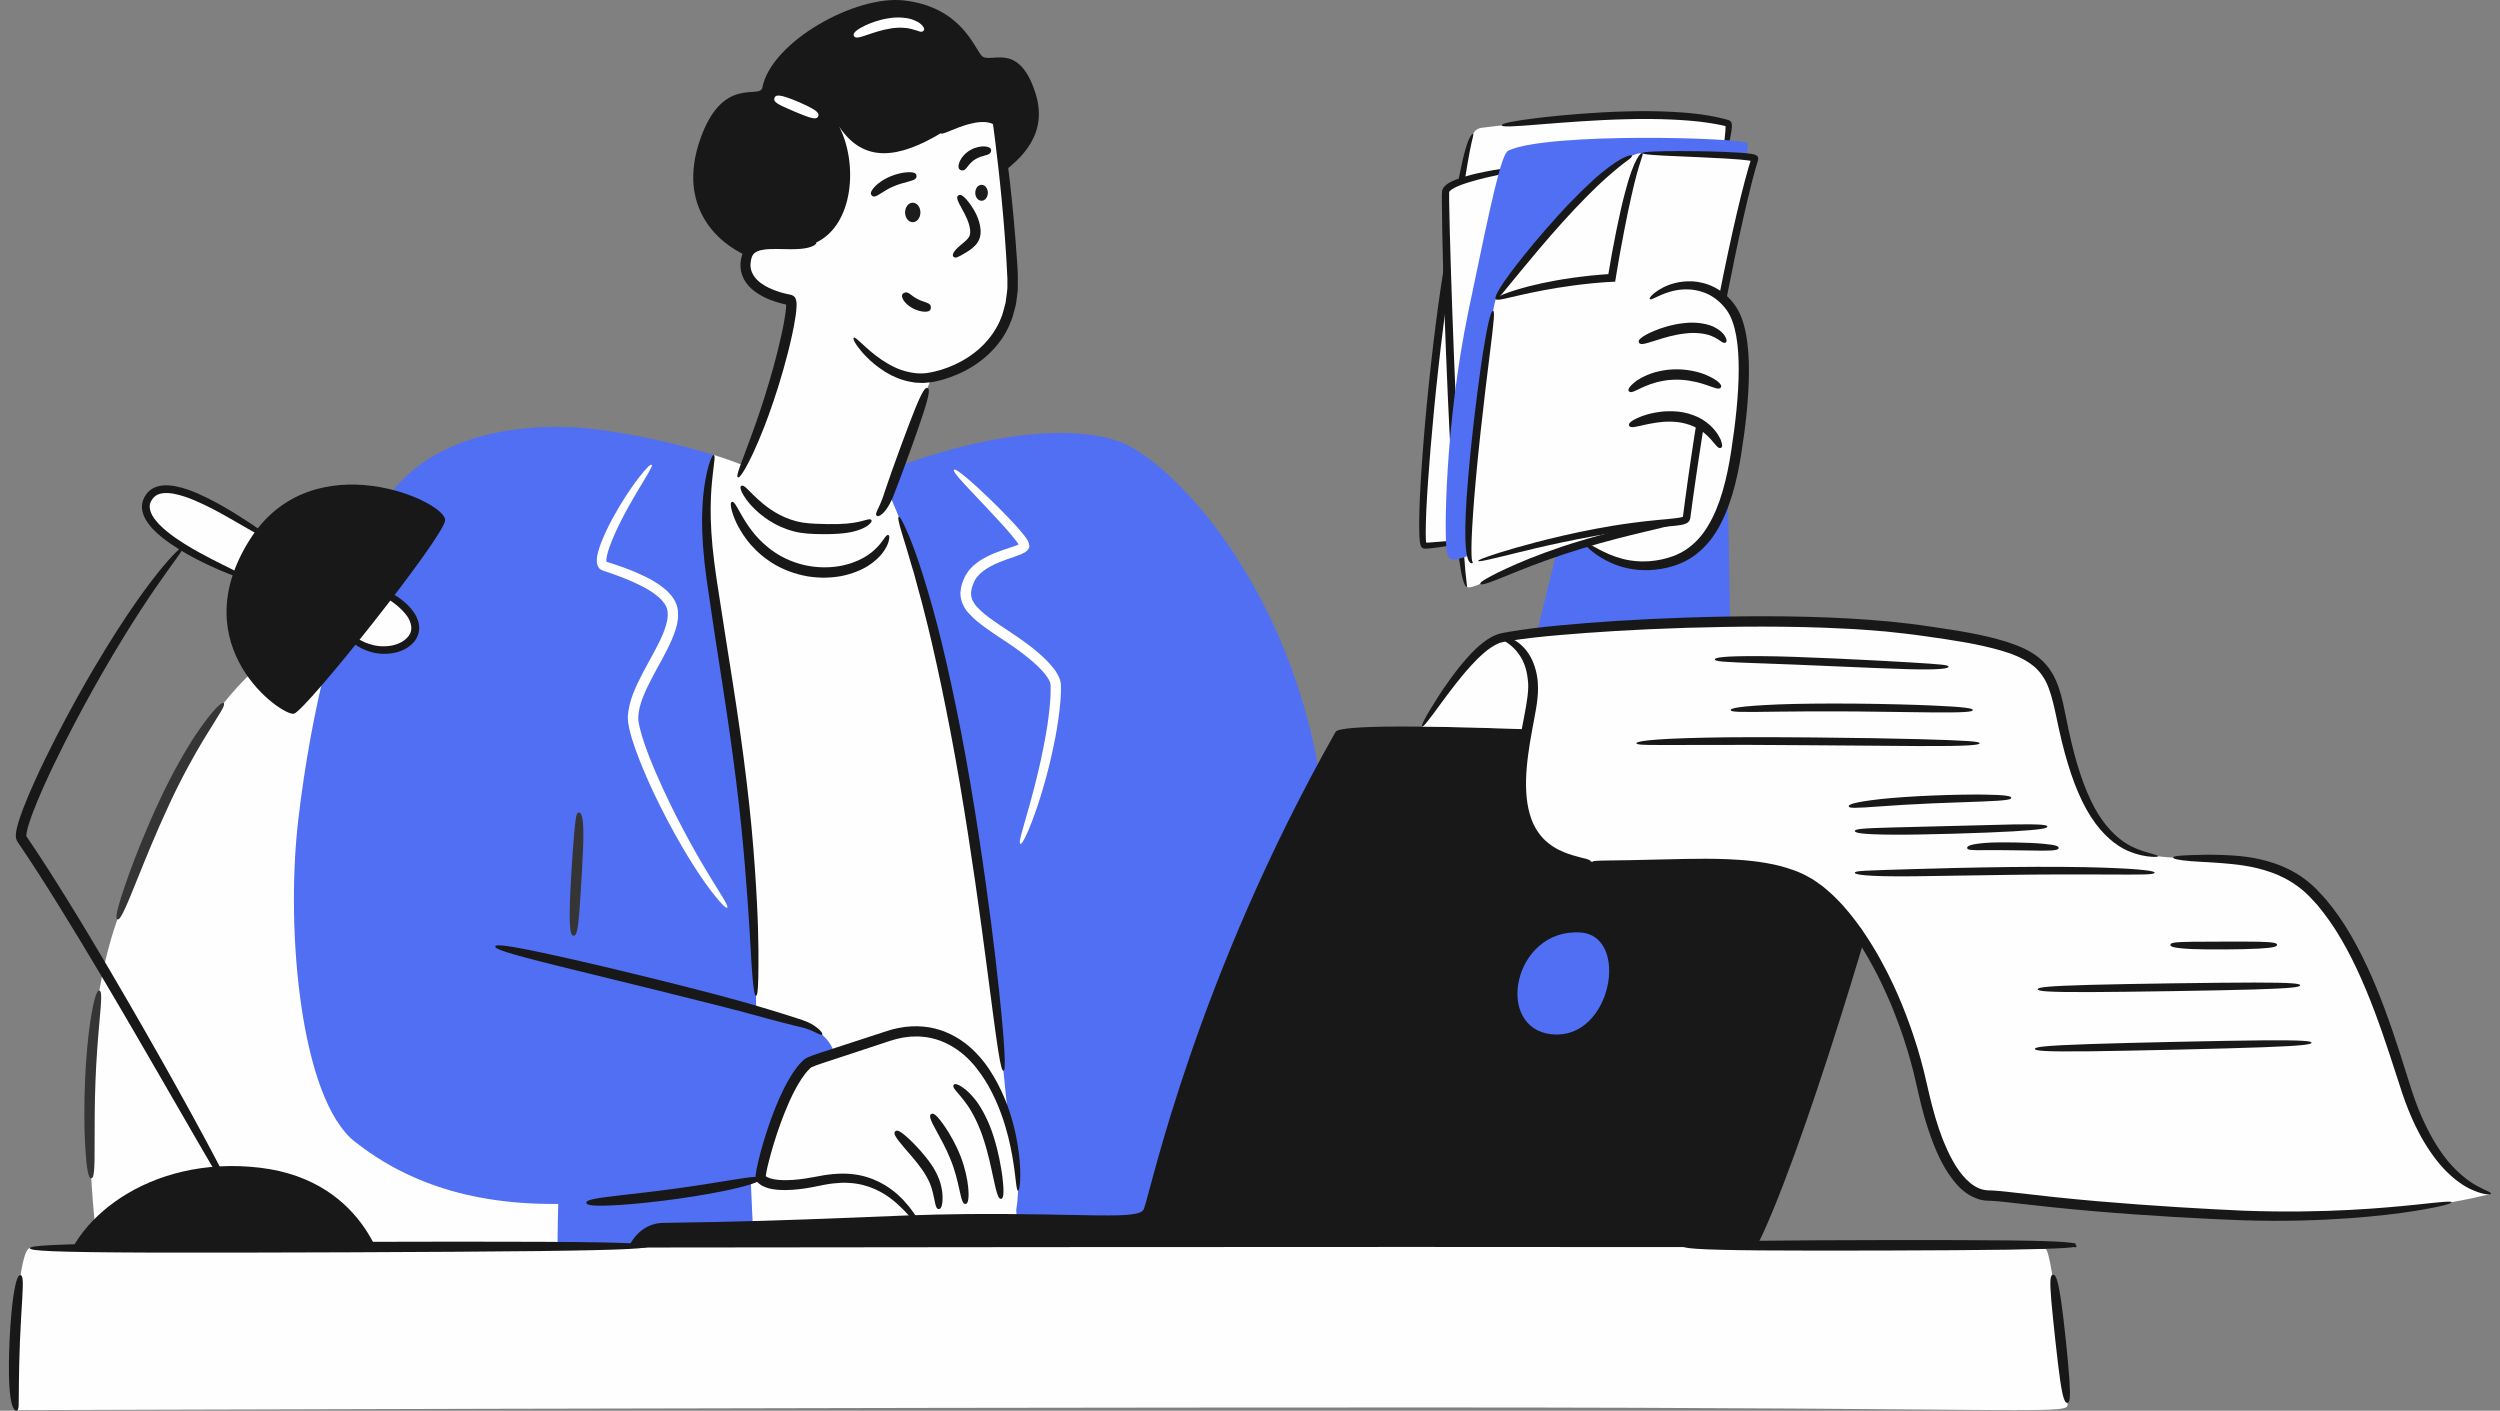 <svg width="140" height="79" viewBox="0 0 140 79" fill="none" xmlns="http://www.w3.org/2000/svg">
<rect x="0" y="0" width="140" height="79" fill="#808080" stroke="none"/>
<g clip-path="url(#clip0_675_72088)">
<path d="M96.259 10.381C96.593 8.556 96.933 6.955 96.773 6.911C94.918 6.393 91.084 6.113 83.051 7.147C82.305 7.242 82.238 7.434 81.036 15.213C80.004 21.893 79.405 30.557 79.765 30.557C80.537 30.557 83.918 30.018 83.918 30.018L96.256 10.383L96.259 10.381Z" fill="#FFFEFF"/>
<path d="M82.238 30.269C82.23 30.22 82.04 30.21 81.386 30.269C81.062 30.295 80.617 30.344 80.033 30.382C79.996 30.382 79.96 30.385 79.922 30.387C79.896 30.387 79.899 30.387 79.886 30.387C79.863 30.392 79.863 30.361 79.86 30.346C79.855 30.302 79.847 30.197 79.845 30.12C79.845 30.033 79.842 29.943 79.84 29.853C79.84 29.484 79.853 29.066 79.873 28.604C79.953 26.856 80.2 23.748 80.547 20.63C80.72 19.073 80.918 17.51 81.118 16.114C81.329 14.718 81.515 13.478 81.651 12.567C81.973 10.424 82.173 9.154 82.315 8.428C82.454 7.701 82.544 7.529 82.493 7.496C82.457 7.468 82.274 7.627 82.068 8.348C81.857 9.064 81.612 10.319 81.263 12.444C81.113 13.352 80.915 14.582 80.702 15.98C80.493 17.379 80.295 18.942 80.123 20.502C79.775 23.622 79.544 26.735 79.49 28.501C79.474 28.973 79.469 29.399 79.479 29.787C79.484 29.982 79.492 30.164 79.515 30.346C79.518 30.38 79.533 30.472 79.554 30.536C79.577 30.603 79.603 30.664 79.665 30.693C79.688 30.716 79.724 30.708 79.752 30.718C79.783 30.726 79.814 30.729 79.85 30.726C79.901 30.723 79.953 30.718 80.002 30.716C80.614 30.654 81.059 30.575 81.391 30.518C82.052 30.395 82.246 30.326 82.238 30.279V30.269Z" fill="#181818"/>
<path d="M84.101 7.014C84.114 7.116 84.535 7.111 86.604 6.937C87.582 6.862 89.316 6.718 91.066 6.677C92.816 6.624 94.571 6.713 95.577 6.865C95.788 6.898 95.989 6.926 96.166 6.962C96.256 6.98 96.344 6.993 96.426 7.014C96.467 7.024 96.508 7.032 96.547 7.042L96.598 7.055H96.609C96.629 7.055 96.629 7.075 96.632 7.088C96.632 7.16 96.629 7.234 96.624 7.304C96.611 7.445 96.598 7.573 96.588 7.689C96.565 7.917 96.547 8.091 96.542 8.22C96.526 8.479 96.549 8.561 96.593 8.569C96.637 8.576 96.686 8.51 96.76 8.261C96.796 8.138 96.843 7.968 96.889 7.737C96.912 7.622 96.938 7.491 96.961 7.342C96.971 7.268 96.982 7.186 96.987 7.096C96.989 7.024 96.987 6.944 96.964 6.878C96.953 6.844 96.933 6.811 96.902 6.79C96.884 6.757 96.843 6.752 96.812 6.729C96.719 6.703 96.624 6.677 96.524 6.649C96.441 6.624 96.354 6.608 96.264 6.588C96.084 6.544 95.885 6.508 95.674 6.47C94.645 6.287 92.865 6.182 91.102 6.239C89.34 6.28 87.597 6.441 86.617 6.547C84.523 6.788 84.09 6.924 84.101 7.014Z" fill="#181818"/>
<path d="M8.387 27.78C9.547 26.297 13.89 29.527 15.146 30.174C15.146 30.174 13.816 32.409 13.746 32.363C13.677 32.317 6.866 29.725 8.389 27.777L8.387 27.78Z" fill="#FFFEFF"/>
<path d="M19.394 34.74C12.99 36.313 9.689 42.728 6.575 51.484C4.596 57.048 4.784 65.063 5.569 70.678C5.569 70.678 32.986 70.921 32.955 70.678C32.924 70.434 19.394 34.74 19.394 34.74Z" fill="#FFFEFF"/>
<path d="M3.382 71.897C3.799 68.353 8.381 64.662 14.547 65.391C20.712 66.12 21.617 71.532 21.617 71.532L3.382 71.897Z" fill="#181818"/>
<path d="M41.832 14.328C43.489 15.049 50.488 13.799 50.488 13.799C50.488 13.799 54 11.089 55.696 9.967C57.394 8.848 58.683 7.388 57.983 5.207C57.026 2.217 55.416 3.636 54.968 3.115C54.52 2.595 53.782 0.393 50.635 0.026C47.91 -0.293 43.198 2.33 42.691 4.904C42.555 5.594 40.443 4.16 39.184 7.881C37.952 11.523 40.113 13.578 41.829 14.328H41.832Z" fill="#181818"/>
<path d="M39.974 25.478C42.457 26.243 44.042 27.241 45.622 27.521C47.202 27.8 49.217 26.527 49.217 26.527C49.217 26.527 51.18 26.581 52.631 30.333C54.085 34.085 59.512 69.035 59.383 69.035H41.091C41.091 69.035 37.159 27.69 37.288 27.518C37.416 27.349 39.974 25.475 39.974 25.475V25.478Z" fill="#FFFEFF"/>
<path d="M31.262 67.421C31.177 70.146 31.262 71.897 31.262 71.897C31.262 71.897 42.578 73.726 42.347 71.296C42.118 68.866 41.945 64.136 41.989 62.558L31.262 67.418V67.421Z" fill="#516FF3"/>
<path d="M46.721 59.009C45.895 59.273 45.337 59.458 45.228 59.55C43.736 60.836 42.462 65.822 42.604 65.987C42.604 65.987 38.757 66.977 32.836 67.359C26.918 67.744 22.889 66.305 19.876 63.939C16.862 61.575 15.967 52.206 16.703 45.908C17.441 39.61 18.947 33.728 20.997 29.125C23.051 24.521 28.82 23.435 33.629 24.074C34.998 24.256 36.292 24.513 37.478 24.798C38.376 25.016 39.215 25.25 39.974 25.478C39.102 28.724 39.825 32.153 40.144 34.37C40.461 36.59 41.184 40.652 41.675 45.089C41.976 47.82 42.143 50.44 42.236 52.49C42.344 54.959 42.347 56.599 42.347 56.599C42.347 56.599 43.726 57.002 44.879 57.323C45.936 57.615 46.59 58.39 46.721 59.009Z" fill="#516FF3"/>
<path d="M20.653 32.856C22.567 33.467 23.962 34.973 22.884 35.946C22.119 36.633 20.323 36.675 19.181 35.199C19.086 35.076 20.655 32.856 20.655 32.856H20.653Z" fill="#FFFEFF"/>
<path d="M85.372 38.461C86.532 33.295 87.814 28.414 87.814 28.414C87.814 28.414 96.472 24.936 96.634 25.593C96.799 26.25 96.881 35.72 96.917 36.918C96.956 38.117 85.372 38.461 85.372 38.461Z" fill="#516FF3"/>
<path d="M97.206 25.465C97.195 25.524 97.188 25.581 97.177 25.64C96.691 28.524 95.739 30.87 93.505 31.488C91.231 32.119 89.334 31.237 87.564 29.281C87.564 29.281 90.274 19.676 91.537 17.689C91.753 17.351 92.013 17.058 92.301 16.817C93.709 15.634 95.816 15.634 96.951 17.268C98.008 18.793 97.679 22.504 97.206 25.465Z" fill="#FFFEFF"/>
<path d="M85.539 9.359C83.015 9.739 81.131 10.191 80.962 10.691C80.848 11.017 81.51 32.273 82.15 32.856C82.562 33.231 85.609 30.708 94.023 29.204L85.542 9.359H85.539Z" fill="#FFFEFF"/>
<path d="M94.02 29.204C94.012 29.158 93.92 29.135 93.624 29.158C93.325 29.181 92.821 29.248 91.992 29.412C91.208 29.566 89.821 29.884 88.452 30.302C87.08 30.71 85.729 31.229 84.96 31.568C84.054 31.96 83.534 32.235 83.241 32.402C82.948 32.571 82.878 32.645 82.899 32.694C82.92 32.743 83.02 32.748 83.339 32.64C83.658 32.535 84.191 32.309 85.091 31.95C85.858 31.64 87.191 31.139 88.544 30.731C89.895 30.313 91.264 29.982 92.036 29.797C92.862 29.599 93.364 29.484 93.657 29.397C93.948 29.309 94.03 29.253 94.023 29.204H94.02Z" fill="#181818"/>
<path d="M82.148 32.856C82.163 32.835 82.15 32.802 82.135 32.671C82.117 32.543 82.094 32.327 82.06 31.988C81.999 31.311 81.911 30.146 81.803 28.201C81.579 24.526 81.214 15.131 81.152 11.266C81.152 11.166 81.152 11.066 81.152 10.971C81.152 10.925 81.152 10.876 81.152 10.832C81.152 10.804 81.152 10.776 81.154 10.75C81.16 10.748 81.165 10.737 81.17 10.724C81.18 10.712 81.198 10.696 81.211 10.681C81.234 10.65 81.288 10.622 81.324 10.591C81.414 10.537 81.51 10.486 81.607 10.442C81.805 10.355 82.004 10.286 82.194 10.227C82.577 10.106 82.927 10.019 83.236 9.944C83.859 9.798 84.327 9.703 84.669 9.626C85.356 9.477 85.547 9.413 85.539 9.362C85.531 9.313 85.336 9.295 84.636 9.377C84.286 9.421 83.812 9.488 83.174 9.613C82.855 9.677 82.495 9.754 82.094 9.87C81.893 9.929 81.679 9.996 81.456 10.088C81.345 10.134 81.229 10.191 81.113 10.26C81.054 10.304 80.995 10.332 80.936 10.396C80.907 10.427 80.877 10.452 80.848 10.488C80.823 10.529 80.797 10.576 80.771 10.63C80.761 10.663 80.756 10.709 80.753 10.737V10.804C80.748 10.848 80.748 10.891 80.745 10.937C80.745 11.025 80.745 11.114 80.745 11.207C80.756 15.072 81.126 24.449 81.409 28.134C81.553 30.105 81.69 31.296 81.818 31.994C81.883 32.343 81.947 32.566 82.006 32.702C82.06 32.838 82.137 32.879 82.148 32.856Z" fill="#181818"/>
<path d="M83.918 30.492C81.422 31.419 81.162 31.65 81.018 30.839C80.874 30.028 80.907 23.812 82.238 17.394C83.568 10.976 84.08 8.615 84.469 8.433C86.676 7.388 97.687 7.709 97.862 8.027C98.037 8.346 96.76 12.659 96.76 12.659L83.921 30.492H83.918Z" fill="#516FF3"/>
<path d="M91.969 8.571C94.167 8.597 98.343 8.679 98.273 8.892C97.478 11.292 95.528 20.607 94.45 28.991C94.38 29.533 91.622 28.77 82.482 31.501C81.594 31.765 83.414 17.499 83.771 16.75C84.129 16.001 90.027 8.548 91.972 8.571H91.969Z" fill="#FFFEFF"/>
<path d="M74.145 45.154L67.898 69.833L57.109 70.488C57.109 70.488 56.522 61.344 55.143 51.128C53.879 41.764 51.957 31.496 49.214 26.53C50.316 26.094 51.404 25.714 52.462 25.401C56.476 24.2 60.078 23.9 62.505 24.662C65.569 25.624 72.782 33.192 74.145 45.154Z" fill="#516FF3"/>
<path d="M56.617 68.391C56.102 68.622 51.543 68.725 51.543 68.725C49.353 65.163 46.595 66.002 45.486 66.207C44.379 66.412 43.041 66.495 42.604 65.987C42.462 65.822 43.736 60.836 45.228 59.55C45.337 59.458 45.895 59.273 46.721 59.009C47.516 58.755 48.561 58.424 49.688 58.034C51.98 57.238 54.376 58.059 55.871 61.247C57.366 64.434 57.134 68.16 56.617 68.391Z" fill="#FFFEFF"/>
<path d="M64.061 67.696C64.483 66.502 67.01 54.741 74.794 40.983C75.262 40.157 95.875 41.271 101.961 41.653C108.046 42.035 106.657 43.755 105.89 47.196C105.123 50.638 99.998 67.698 97.792 70.803C95.587 73.909 36.748 71.856 35.551 71.758C34.355 71.66 35.008 68.507 37.144 68.481C45.537 68.378 49.791 68.022 54.103 67.988C60.93 67.934 63.832 68.34 64.059 67.698L64.061 67.696Z" fill="#181818"/>
<path d="M139.497 66.851C139.497 66.851 133.754 68.468 124.674 68.027C115.591 67.588 112.449 66.951 111.368 66.951C110.287 66.951 108.718 65.874 107.64 60.831C107.017 57.928 105.826 54.962 104.377 52.703C103.304 51.038 102.092 49.76 100.865 49.177C97.967 47.807 93.372 48.551 89.198 48.259C89.159 48.256 89.118 48.254 89.077 48.248C88.511 48.197 87.901 48.053 87.273 47.848C84.592 46.678 85.061 43.262 85.513 40.84C83.367 40.763 81.337 40.706 79.634 40.691C81.412 37.917 82.917 35.969 84.101 35.715C86.929 35.104 99.784 34.293 106.95 35.225C114.119 36.154 114.757 36.841 115.395 40.023C116.033 43.206 117.014 46.829 119.715 47.709C122.414 48.59 126.637 47.171 129.483 49.963C132.331 52.752 133.852 58.285 134.786 61.123C135.718 63.964 137.29 66.364 139.497 66.851Z" fill="#FFFEFF"/>
<path d="M88.521 52.221C91.282 52.416 90.261 58.216 86.944 57.923C83.625 57.631 84.739 51.954 88.521 52.221Z" fill="#516FF3"/>
<path d="M1.679 69.897C5 69.913 112.763 69.71 114.541 69.941C114.968 69.998 115.647 77.843 115.776 78.564C115.905 79.285 115.732 78.818 79.873 78.818C44.014 78.818 1.926 78.967 0.986 78.967C0.539 78.967 0.871 69.895 1.679 69.897Z" fill="#FFFEFF"/>
<path d="M44.246 16.796C44.642 16.873 43.376 22.54 41.322 26.73C41.225 26.93 42.72 29.476 45.365 29.607C48.01 29.738 49.117 29.468 49.744 27.78C50.372 26.091 52.16 21.128 52.16 21.128C52.16 21.128 57.011 20.41 56.705 15.31C56.398 10.211 55.83 6.811 55.83 6.811C55.83 6.811 55.04 6.051 52.68 7.463C50.321 8.874 48.37 9.151 46.999 7.098C48.049 9.151 47.815 12.572 45.712 13.578C44.65 14.086 42.218 13.129 41.832 14.328C41.449 15.518 42.388 16.434 44.246 16.796Z" fill="#FFFEFF"/>
<path d="M24.924 29.158C25.107 28.121 17.501 24.646 13.983 30.228C10.208 36.213 15.81 40.129 16.461 39.967C17.115 39.805 24.736 30.231 24.927 29.158H24.924Z" fill="#181818"/>
<path d="M116.288 69.797C116.288 69.782 116.283 69.764 116.262 69.746L116.226 69.718C116.226 69.718 116.224 69.713 116.221 69.71C116.221 69.708 116.236 69.697 116.229 69.692C116.231 69.679 116.252 69.679 116.265 69.674C116.26 69.631 116.121 69.615 116.018 69.6C115.92 69.584 115.807 69.572 115.665 69.561C115.102 69.515 114.142 69.482 112.544 69.464C109.521 69.428 101.817 69.441 98.641 69.482C94.915 69.528 94.208 69.62 94.208 69.761C94.208 69.903 94.887 69.99 98.593 70.023C101.752 70.051 109.446 70.028 112.469 69.982C114.088 69.957 115.066 69.923 115.642 69.885C115.786 69.874 115.904 69.864 116 69.854C116.046 69.849 116.069 69.844 116.095 69.838C116.118 69.836 116.151 69.823 116.164 69.831C116.159 69.831 116.151 69.831 116.146 69.836C116.139 69.838 116.182 69.854 116.19 69.851C116.218 69.851 116.234 69.846 116.249 69.841C116.278 69.831 116.29 69.815 116.293 69.8L116.288 69.797Z" fill="#181818"/>
<path d="M36.356 69.777C36.356 69.648 35.345 69.566 30.346 69.541C25.621 69.515 13.574 69.554 8.61 69.605C2.782 69.664 1.678 69.759 1.678 69.9C1.678 70.041 2.741 70.126 8.531 70.146C13.471 70.162 25.498 70.116 30.227 70.059C35.286 69.998 36.356 69.908 36.356 69.779V69.777Z" fill="#181818"/>
<path d="M1.151 71.409C1.03 71.388 0.891 71.596 0.734 72.692C0.662 73.21 0.577 74.134 0.536 75.063C0.492 75.995 0.49 76.934 0.518 77.486C0.551 78.133 0.616 78.52 0.703 78.749C0.747 78.861 0.798 78.938 0.858 78.982C0.914 79.015 0.958 78.987 0.984 78.964C1.009 78.941 1.012 78.92 1.02 78.879C1.035 78.849 1.04 78.792 1.045 78.692C1.053 78.489 1.051 78.122 1.058 77.494C1.063 76.957 1.079 76.033 1.117 75.115C1.154 74.196 1.213 73.282 1.244 72.769C1.31 71.671 1.28 71.43 1.148 71.409H1.151Z" fill="#181818"/>
<path d="M115.776 78.561C115.902 78.538 115.953 78.333 115.889 77.291C115.827 76.308 115.57 73.811 115.413 72.784C115.23 71.581 115.104 71.363 114.965 71.383C114.824 71.404 114.77 71.632 114.873 72.831C114.963 73.855 115.228 76.344 115.372 77.319C115.524 78.361 115.65 78.584 115.776 78.559V78.561Z" fill="#181818"/>
<path d="M139.497 66.851C139.505 66.82 139.461 66.777 139.333 66.715C139.204 66.656 138.998 66.566 138.692 66.4C138.388 66.233 137.997 65.966 137.547 65.525C137.094 65.086 136.6 64.449 136.119 63.572C135.893 63.156 135.646 62.645 135.411 62.052C135.175 61.462 134.966 60.785 134.735 60.048C134.277 58.585 133.744 56.933 133.08 55.316C132.416 53.704 131.611 52.121 130.638 50.851C130.512 50.694 130.389 50.54 130.268 50.389C130.144 50.24 130.005 50.104 129.879 49.965C129.632 49.685 129.347 49.442 129.069 49.231C128.505 48.81 127.929 48.544 127.43 48.367C126.248 47.961 125.258 47.915 124.496 47.879C123.729 47.853 123.166 47.871 122.754 47.884C121.931 47.912 121.704 47.948 121.699 48.02C121.694 48.087 121.913 48.166 122.726 48.228C123.14 48.254 123.688 48.289 124.429 48.336C125.165 48.4 126.107 48.472 127.188 48.852C127.646 49.013 128.165 49.262 128.677 49.637C128.932 49.827 129.184 50.04 129.421 50.301C129.542 50.43 129.663 50.561 129.787 50.697C129.9 50.84 130.018 50.987 130.134 51.136C131.063 52.337 131.85 53.874 132.506 55.452C133.165 57.033 133.698 58.665 134.169 60.123C134.403 60.849 134.621 61.544 134.871 62.158C135.118 62.771 135.38 63.3 135.62 63.733C136.147 64.652 136.688 65.332 137.202 65.794C137.714 66.256 138.167 66.528 138.525 66.669C138.88 66.818 139.124 66.869 139.279 66.879C139.431 66.895 139.49 66.879 139.497 66.849V66.851Z" fill="#181818"/>
<path d="M120.853 47.953C120.858 47.92 120.768 47.884 120.526 47.815C120.287 47.743 119.88 47.656 119.329 47.381C118.779 47.106 118.115 46.56 117.508 45.603C116.913 44.638 116.399 43.278 115.987 41.514C115.886 41.099 115.789 40.637 115.691 40.139C115.585 39.639 115.49 39.092 115.292 38.517C115.102 37.947 114.777 37.329 114.237 36.88C113.702 36.426 113.043 36.159 112.377 35.943C111.031 35.52 109.58 35.307 108.09 35.086C106.605 34.86 105.043 34.717 103.494 34.632C100.389 34.462 97.272 34.493 94.483 34.583C91.691 34.673 89.224 34.842 87.405 35.017C86.337 35.114 85.382 35.232 84.518 35.379C84.409 35.399 84.301 35.42 84.198 35.438L84.042 35.468L83.872 35.52C83.648 35.594 83.46 35.702 83.288 35.812C82.945 36.043 82.675 36.3 82.431 36.546C81.95 37.047 81.587 37.519 81.281 37.935C80.974 38.35 80.733 38.715 80.532 39.023C79.737 40.267 79.582 40.647 79.639 40.683C79.703 40.724 79.948 40.416 80.797 39.251C81.013 38.961 81.265 38.617 81.576 38.227C81.888 37.837 82.251 37.388 82.711 36.926C82.943 36.698 83.198 36.462 83.491 36.264C83.638 36.164 83.794 36.079 83.957 36.012C84.041 35.987 84.114 35.961 84.214 35.943C84.314 35.925 84.415 35.907 84.518 35.892C85.346 35.758 86.29 35.653 87.343 35.563C89.139 35.407 91.591 35.245 94.365 35.16C97.136 35.078 100.234 35.042 103.307 35.204C104.076 35.235 104.84 35.304 105.599 35.363C106.356 35.443 107.104 35.525 107.845 35.633C109.322 35.843 110.763 36.053 112.047 36.428C112.691 36.608 113.285 36.859 113.756 37.203C114.229 37.547 114.538 38.019 114.726 38.532C114.919 39.046 115.03 39.574 115.138 40.067C115.243 40.57 115.344 41.035 115.446 41.458C115.884 43.267 116.419 44.702 117.086 45.733C117.747 46.768 118.516 47.363 119.141 47.64C119.78 47.91 120.217 47.958 120.485 47.979C120.752 47.997 120.853 47.976 120.858 47.946L120.853 47.953Z" fill="#181818"/>
<path d="M89.198 48.256C89.193 48.31 89.623 48.42 91.128 48.487C91.879 48.52 92.901 48.526 94.262 48.528C94.944 48.528 95.708 48.536 96.565 48.58C97.419 48.626 98.371 48.7 99.382 48.944C99.861 49.054 100.371 49.226 100.875 49.483C100.998 49.552 101.122 49.621 101.251 49.693C101.371 49.781 101.492 49.868 101.616 49.955C101.742 50.04 101.86 50.142 101.979 50.25C102.097 50.358 102.223 50.458 102.336 50.574C103.265 51.5 104.13 52.711 104.871 54.102C105.254 54.79 105.589 55.534 105.918 56.296C106.227 57.069 106.533 57.864 106.778 58.693C106.914 59.104 107.014 59.527 107.135 59.948C107.236 60.377 107.336 60.808 107.436 61.239C107.632 62.119 107.874 62.999 108.198 63.859C108.52 64.716 108.921 65.568 109.551 66.299C109.868 66.659 110.272 66.98 110.766 67.141C110.887 67.188 111.018 67.205 111.147 67.228L111.342 67.241L111.502 67.246C111.708 67.254 111.926 67.275 112.143 67.298C113.885 67.495 115.603 67.688 117.224 67.824C120.469 68.101 123.343 68.25 125.471 68.332C127.97 68.412 129.967 68.332 131.546 68.222C133.126 68.106 134.292 67.96 135.144 67.826C136.847 67.554 137.297 67.39 137.285 67.326C137.272 67.249 136.819 67.298 135.141 67.478C134.302 67.562 133.157 67.672 131.603 67.755C130.049 67.837 128.088 67.885 125.626 67.798C123.526 67.703 120.66 67.544 117.441 67.267C115.827 67.128 114.134 66.944 112.382 66.738C112.161 66.715 111.942 66.69 111.71 66.677C111.6 66.666 111.474 66.666 111.36 66.661C111.27 66.656 111.178 66.651 111.088 66.628C110.725 66.559 110.39 66.323 110.102 66.035C109.816 65.743 109.567 65.394 109.361 65.014C109.145 64.642 108.972 64.236 108.805 63.833C108.484 63.015 108.247 62.158 108.044 61.303C107.941 60.869 107.84 60.436 107.74 60.005C107.632 59.571 107.513 59.145 107.387 58.721C106.87 57.038 106.23 55.444 105.46 54.023C105.09 53.304 104.665 52.644 104.243 52.018C103.798 51.407 103.355 50.83 102.856 50.345C102.625 50.088 102.349 49.881 102.105 49.66C101.829 49.472 101.585 49.262 101.299 49.123C100.754 48.803 100.201 48.641 99.701 48.497C98.621 48.228 97.63 48.156 96.748 48.115C95.862 48.079 95.078 48.089 94.383 48.1C93.001 48.13 91.964 48.156 91.19 48.171C89.656 48.192 89.198 48.187 89.193 48.261L89.198 48.256Z" fill="#181818"/>
<path d="M89.077 48.246C89.082 48.182 88.972 48.117 88.591 48.038C88.406 47.981 88.148 47.93 87.824 47.815C87.505 47.697 87.101 47.535 86.7 47.209C86.316 46.909 85.879 46.365 85.67 45.597C85.446 44.838 85.418 43.909 85.498 42.988C85.575 42.061 85.753 41.132 85.91 40.293C85.987 39.87 86.067 39.474 86.1 39.087C86.146 38.705 86.128 38.353 86.103 38.058C86.018 37.362 85.778 36.821 85.501 36.464C85.225 36.102 84.939 35.907 84.721 35.797C84.499 35.689 84.343 35.658 84.245 35.656C84.147 35.656 84.108 35.679 84.101 35.712C84.08 35.792 84.196 35.84 84.528 36.084C84.69 36.21 84.903 36.397 85.109 36.711C85.318 37.021 85.501 37.47 85.56 38.076C85.706 39.097 85.073 40.955 84.919 42.885C84.834 43.847 84.857 44.84 85.112 45.703C85.351 46.57 85.876 47.237 86.337 47.579C86.828 47.956 87.299 48.117 87.665 48.223C88.038 48.318 88.321 48.338 88.529 48.354C88.948 48.354 89.072 48.31 89.075 48.246H89.077Z" fill="#181818"/>
<path d="M109.119 37.334C109.111 37.234 108.743 37.203 106.86 37.088C105.082 36.98 100.535 36.749 98.654 36.744C96.449 36.728 96.03 36.826 96.032 36.926C96.032 37.039 96.434 37.075 98.616 37.147C100.476 37.203 105.01 37.424 106.798 37.473C108.707 37.526 109.127 37.429 109.119 37.334Z" fill="#181818"/>
<path d="M110.478 39.762C110.478 39.667 110.087 39.59 108.134 39.505C107.21 39.464 105.568 39.418 103.914 39.403C102.259 39.387 100.594 39.408 99.622 39.446C97.337 39.541 96.91 39.667 96.917 39.764C96.925 39.877 97.342 39.888 99.601 39.852C100.566 39.839 102.221 39.828 103.867 39.841C105.514 39.862 107.148 39.88 108.077 39.893C110.053 39.913 110.478 39.862 110.478 39.764V39.762Z" fill="#181818"/>
<path d="M110.859 41.622C110.856 41.527 110.303 41.471 107.532 41.394C104.912 41.319 98.232 41.24 95.479 41.309C92.245 41.376 91.632 41.53 91.64 41.622C91.648 41.74 92.234 41.725 95.438 41.715C98.173 41.694 104.837 41.766 107.46 41.779C110.262 41.792 110.864 41.72 110.859 41.622Z" fill="#181818"/>
<path d="M112.629 44.679C112.629 44.584 112.364 44.512 111.046 44.496C110.424 44.489 109.317 44.504 108.206 44.55C107.094 44.594 105.972 44.676 105.321 44.748C103.79 44.92 103.512 45.056 103.528 45.154C103.546 45.266 103.826 45.266 105.337 45.154C105.982 45.107 107.091 45.035 108.198 44.989C109.302 44.948 110.395 44.907 111.023 44.884C112.351 44.833 112.631 44.776 112.631 44.679H112.629Z" fill="#181818"/>
<path d="M114.651 46.288C114.646 46.193 114.33 46.144 112.778 46.167C111.296 46.206 107.575 46.298 106.026 46.337C104.217 46.383 103.875 46.426 103.873 46.539C103.873 46.639 104.202 46.729 106.006 46.742C107.544 46.757 111.286 46.645 112.755 46.555C114.327 46.462 114.657 46.383 114.651 46.288Z" fill="#181818"/>
<path d="M115.284 47.486C115.289 47.391 115.145 47.314 114.404 47.25C113.707 47.181 111.919 47.14 111.175 47.204C110.303 47.273 110.143 47.391 110.161 47.489C110.179 47.599 110.334 47.62 111.178 47.609C111.898 47.597 113.671 47.63 114.368 47.638C115.114 47.638 115.277 47.586 115.282 47.489L115.284 47.486Z" fill="#181818"/>
<path d="M120.657 48.872C120.657 48.823 120.539 48.78 120.114 48.731C119.689 48.679 118.964 48.628 117.752 48.587C116.607 48.546 114.574 48.528 112.529 48.554C110.483 48.577 108.424 48.631 107.223 48.667C104.405 48.754 103.88 48.759 103.87 48.872C103.862 48.969 104.385 49.1 107.192 49.072C108.388 49.054 110.442 49.023 112.48 48.993C114.518 48.964 116.545 48.964 117.688 48.972C118.91 48.977 119.651 48.982 120.086 48.969C120.521 48.954 120.654 48.921 120.654 48.872H120.657Z" fill="#181818"/>
<path d="M127.517 52.909C127.517 52.814 127.339 52.755 126.477 52.737C125.664 52.721 123.59 52.734 122.739 52.739C121.738 52.75 121.547 52.801 121.542 52.909C121.537 53.011 121.717 53.096 122.718 53.145C123.572 53.188 125.649 53.17 126.462 53.124C127.334 53.078 127.517 53.006 127.514 52.911L127.517 52.909Z" fill="#181818"/>
<path d="M128.814 55.177C128.814 55.082 128.381 55.023 126.264 55.023C124.259 55.023 119.154 55.095 117.049 55.152C114.579 55.218 114.114 55.293 114.114 55.398C114.114 55.503 114.566 55.565 117.021 55.557C119.116 55.549 124.213 55.472 126.217 55.411C128.361 55.347 128.814 55.275 128.811 55.177H128.814Z" fill="#181818"/>
<path d="M129.444 58.393C129.444 58.298 128.991 58.244 126.758 58.259C124.645 58.275 119.262 58.393 117.044 58.467C114.44 58.554 113.949 58.634 113.954 58.739C113.957 58.844 114.435 58.901 117.019 58.873C119.224 58.847 124.594 58.727 126.706 58.647C128.966 58.565 129.442 58.488 129.442 58.393H129.444Z" fill="#181818"/>
<path d="M83.609 17.412C83.519 17.394 83.357 17.792 83.035 19.827C82.884 20.789 82.655 22.501 82.464 24.231C82.271 25.96 82.127 27.708 82.083 28.732C82.029 29.936 82.058 30.657 82.143 31.08C82.186 31.291 82.24 31.432 82.325 31.509C82.428 31.586 82.469 31.519 82.477 31.501C82.49 31.478 82.451 31.468 82.441 31.419C82.428 31.373 82.41 31.252 82.405 31.057C82.392 30.667 82.408 29.966 82.49 28.786C82.557 27.777 82.711 26.043 82.899 24.32C83.084 22.599 83.295 20.892 83.416 19.927C83.674 17.866 83.712 17.43 83.612 17.41L83.609 17.412Z" fill="#181818"/>
<path d="M82.778 31.414C82.791 31.462 83.074 31.414 84.029 31.18C84.983 30.957 86.607 30.508 89.35 30.005C89.916 29.905 90.58 29.794 91.421 29.687C91.841 29.633 92.306 29.581 92.826 29.533C93.089 29.509 93.361 29.484 93.652 29.458C93.799 29.443 93.948 29.43 94.11 29.402C94.192 29.389 94.277 29.371 94.375 29.335C94.421 29.317 94.504 29.276 94.555 29.222C94.579 29.194 94.607 29.163 94.62 29.13C94.63 29.094 94.648 29.058 94.656 29.019C94.702 28.673 94.753 28.311 94.802 27.936C94.854 27.569 94.908 27.19 94.964 26.799C95.075 26.019 95.204 25.203 95.332 24.362C95.6 22.681 95.901 20.907 96.22 19.175C96.853 15.711 97.548 12.408 98.078 10.314C98.132 10.085 98.196 9.867 98.25 9.657C98.279 9.552 98.307 9.446 98.338 9.346C98.376 9.215 98.415 9.09 98.454 8.964C98.451 8.897 98.472 8.828 98.436 8.777C98.402 8.723 98.348 8.689 98.279 8.664C98.212 8.641 98.129 8.625 98.062 8.615L97.936 8.597C97.772 8.576 97.615 8.564 97.463 8.553C97.157 8.533 96.868 8.517 96.596 8.507C96.05 8.487 95.567 8.476 95.139 8.469C94.283 8.456 93.644 8.458 93.176 8.469C92.237 8.487 91.969 8.525 91.969 8.574C91.969 8.623 92.227 8.666 93.161 8.715C93.634 8.736 94.267 8.764 95.119 8.802C95.546 8.823 96.03 8.846 96.573 8.874C96.843 8.89 97.131 8.908 97.43 8.933C97.579 8.946 97.733 8.961 97.888 8.982L98.001 9C98.019 9.002 98.014 9.002 98.021 9.005C98.032 9.005 98.037 9.015 98.029 9.023C98.008 9.087 97.988 9.154 97.967 9.221C97.936 9.318 97.908 9.416 97.88 9.516C97.826 9.716 97.767 9.921 97.71 10.132C97.152 12.241 96.439 15.57 95.798 19.06C95.477 20.805 95.173 22.591 94.905 24.285C94.777 25.131 94.65 25.955 94.54 26.738C94.486 27.131 94.434 27.51 94.383 27.88C94.334 28.244 94.288 28.596 94.244 28.932C94.239 28.937 94.254 28.932 94.226 28.945C94.182 28.963 94.115 28.978 94.048 28.989C93.915 29.012 93.77 29.027 93.632 29.043C93.349 29.068 93.084 29.094 92.829 29.119C92.317 29.168 91.859 29.222 91.447 29.276C90.621 29.386 89.97 29.497 89.412 29.602C88.014 29.864 86.905 30.136 86.023 30.364C85.14 30.595 84.487 30.788 84.003 30.939C83.041 31.242 82.765 31.37 82.778 31.414Z" fill="#181818"/>
<path d="M97.206 25.465C97.195 25.524 97.188 25.581 97.177 25.64L96.372 25.08C95.474 23.114 93.307 22.94 91.226 23.833C91.226 23.833 90.683 22.388 92.301 16.817C93.709 15.634 95.816 15.634 96.951 17.268C98.008 18.793 97.679 22.504 97.206 25.465Z" fill="#FFFEFF"/>
<path d="M91.388 8.72C91.367 8.677 91.28 8.679 91.01 8.792C90.737 8.902 90.317 9.169 89.684 9.68C89.09 10.168 88.112 11.112 87.201 12.126C86.285 13.134 85.416 14.194 84.927 14.828C83.779 16.309 83.676 16.709 83.769 16.747C83.792 16.758 83.825 16.75 83.874 16.712C83.923 16.671 83.985 16.601 84.093 16.481C84.296 16.242 84.641 15.816 85.228 15.1C85.73 14.489 86.597 13.445 87.502 12.444C88.403 11.44 89.35 10.493 89.911 9.996C90.51 9.464 90.891 9.167 91.12 9.002C91.349 8.841 91.408 8.761 91.388 8.718V8.72Z" fill="#181818"/>
<path d="M91.969 8.571C91.918 8.51 91.501 8.836 91.002 10.781C90.863 11.294 90.693 12.036 90.523 12.872C90.438 13.291 90.353 13.732 90.271 14.179C90.204 14.569 90.135 14.964 90.068 15.351L89.952 15.359C89.854 15.367 89.759 15.372 89.664 15.38C89.473 15.398 89.285 15.416 89.103 15.431C88.737 15.47 88.385 15.513 88.058 15.559C87.402 15.652 86.836 15.757 86.406 15.849C85.259 16.093 84.595 16.324 84.219 16.47C83.843 16.627 83.753 16.701 83.771 16.75C83.789 16.799 83.903 16.809 84.286 16.722C84.672 16.642 85.328 16.463 86.455 16.252C86.882 16.17 87.448 16.075 88.102 15.988C88.429 15.944 88.776 15.903 89.141 15.867C89.324 15.852 89.509 15.834 89.697 15.819C89.792 15.811 89.885 15.806 89.983 15.798C90.137 15.79 90.292 15.783 90.449 15.772C90.495 15.495 90.541 15.215 90.588 14.933C90.626 14.71 90.665 14.489 90.703 14.268C90.786 13.827 90.865 13.393 90.943 12.98C91.102 12.156 91.254 11.428 91.372 10.922C91.81 8.956 92.07 8.643 91.974 8.574L91.969 8.571Z" fill="#181818"/>
<path d="M57.142 47.258C57.199 47.281 57.325 47.117 57.595 46.488C57.857 45.857 58.282 44.758 58.758 42.862C58.972 41.964 59.26 40.714 59.386 39.236C59.404 39.051 59.406 38.861 59.414 38.669C59.414 38.571 59.412 38.471 59.409 38.373C59.409 38.332 59.404 38.255 59.391 38.189C59.376 38.127 59.36 38.063 59.34 38.009C59.162 37.57 58.879 37.265 58.588 36.965C57.999 36.379 57.32 35.889 56.627 35.432C56.285 35.207 55.946 34.981 55.619 34.75C55.295 34.519 54.978 34.278 54.736 34.013C54.608 33.885 54.523 33.741 54.453 33.603C54.394 33.462 54.373 33.318 54.379 33.166C54.399 33.015 54.43 32.856 54.502 32.699C54.561 32.533 54.633 32.414 54.734 32.289C54.932 32.048 55.205 31.858 55.488 31.706C55.773 31.555 56.072 31.437 56.362 31.332C56.656 31.224 56.936 31.142 57.224 31.018C57.25 31.011 57.325 30.967 57.381 30.939C57.435 30.903 57.492 30.87 57.531 30.823C57.574 30.782 57.605 30.731 57.623 30.675C57.634 30.649 57.634 30.618 57.644 30.59L57.633 30.505C57.613 30.395 57.567 30.279 57.5 30.184C57.453 30.115 57.42 30.066 57.379 30.015C57.013 29.548 56.658 29.186 56.339 28.853C56.02 28.521 55.729 28.237 55.472 27.985C54.955 27.485 54.559 27.128 54.263 26.871C53.671 26.361 53.473 26.256 53.424 26.307C53.375 26.358 53.486 26.54 54.005 27.108C54.276 27.392 54.631 27.775 55.112 28.283C55.354 28.542 55.627 28.832 55.933 29.163C56.234 29.494 56.579 29.869 56.905 30.292C56.972 30.377 57.06 30.51 57.037 30.482C57.042 30.49 57.031 30.497 57.024 30.5L56.962 30.526L56.869 30.562C56.802 30.585 56.736 30.608 56.669 30.631C56.527 30.68 56.38 30.729 56.231 30.777C55.928 30.883 55.606 31 55.279 31.165C54.955 31.332 54.618 31.539 54.335 31.855C54.196 32.009 54.07 32.204 53.987 32.399C53.949 32.497 53.903 32.589 53.874 32.697L53.828 32.856L53.802 33.025C53.717 33.49 53.938 34.013 54.237 34.329C54.53 34.665 54.867 34.919 55.205 35.166C55.542 35.409 55.886 35.638 56.229 35.864C56.908 36.308 57.562 36.78 58.112 37.306C58.382 37.568 58.637 37.855 58.771 38.135C58.802 38.204 58.825 38.271 58.83 38.319C58.835 38.335 58.833 38.399 58.835 38.438V38.571C58.84 38.748 58.833 38.928 58.822 39.102C58.725 40.519 58.459 41.761 58.269 42.649C57.842 44.55 57.479 45.677 57.297 46.347C57.103 47.014 57.075 47.227 57.137 47.25L57.142 47.258Z" fill="white"/>
<path d="M42.604 65.987C42.571 65.858 42.28 65.863 40.883 66.094C40.221 66.202 39.05 66.394 37.864 66.556C36.678 66.72 35.479 66.851 34.779 66.933C33.138 67.118 32.826 67.211 32.836 67.357C32.844 67.493 33.156 67.578 34.807 67.472C35.513 67.424 36.719 67.308 37.913 67.139C39.107 66.972 40.288 66.756 40.947 66.608C42.359 66.287 42.635 66.107 42.604 65.987Z" fill="#181818"/>
<path d="M42.336 55.765C42.401 55.765 42.447 55.542 42.465 54.767C42.475 53.994 42.501 52.667 42.385 50.468C42.331 49.429 42.241 47.987 42.087 46.344C41.935 44.699 41.709 42.859 41.451 41.017C41.191 39.174 40.895 37.334 40.633 35.684C40.504 34.858 40.386 34.08 40.275 33.372C40.162 32.666 40.067 32.035 40 31.498C39.676 28.976 39.815 27.469 39.91 26.607C39.936 26.394 39.956 26.217 39.974 26.068C39.995 25.924 40.008 25.811 40.013 25.727C40.023 25.555 40.008 25.488 39.972 25.478C39.938 25.468 39.892 25.516 39.825 25.675C39.756 25.832 39.663 26.099 39.57 26.53C39.478 26.961 39.375 27.559 39.336 28.373C39.29 29.186 39.313 30.218 39.452 31.493C39.511 32.037 39.599 32.676 39.707 33.382C39.812 34.088 39.925 34.865 40.049 35.689C40.304 37.339 40.597 39.172 40.857 41.004C41.117 42.836 41.351 44.666 41.513 46.295C41.678 47.928 41.788 49.36 41.863 50.396C42.025 52.611 42.066 53.953 42.143 54.744C42.21 55.532 42.272 55.768 42.336 55.765Z" fill="#181818"/>
<path d="M36.488 26.027C36.439 25.991 36.259 26.127 35.793 26.723C35.561 27.023 35.26 27.439 34.895 28.021C34.535 28.609 34.084 29.345 33.673 30.369C33.619 30.515 33.559 30.667 33.5 30.885C33.474 30.998 33.438 31.121 33.426 31.285C33.423 31.375 33.408 31.447 33.446 31.609C33.464 31.681 33.498 31.752 33.549 31.814C33.598 31.878 33.675 31.912 33.752 31.95C33.884 31.994 34.02 32.04 34.159 32.086C34.29 32.132 34.424 32.181 34.56 32.23C34.836 32.33 35.124 32.443 35.417 32.574C35.994 32.835 36.645 33.151 37.09 33.644C37.19 33.77 37.288 33.898 37.334 34.039C37.352 34.072 37.357 34.108 37.365 34.144C37.37 34.18 37.388 34.211 37.386 34.255C37.386 34.337 37.393 34.416 37.393 34.498C37.375 34.834 37.249 35.194 37.103 35.55C36.799 36.264 36.367 36.97 35.983 37.709C35.605 38.448 35.217 39.225 35.157 40.126C35.163 40.242 35.165 40.365 35.178 40.475L35.237 40.788C35.278 40.994 35.34 41.184 35.392 41.379C35.453 41.566 35.515 41.751 35.577 41.935C35.644 42.115 35.711 42.292 35.775 42.469C36.318 43.86 36.907 45.038 37.365 45.913C38.538 48.13 39.403 49.355 39.933 50.04C40.471 50.72 40.669 50.869 40.72 50.828C40.78 50.781 40.679 50.571 40.231 49.86C39.791 49.144 39.002 47.917 37.88 45.726C37.44 44.853 36.866 43.678 36.333 42.313C36.269 42.141 36.205 41.969 36.14 41.792C36.081 41.615 36.022 41.435 35.963 41.255C35.862 40.901 35.744 40.506 35.741 40.185C35.749 39.839 35.849 39.462 35.983 39.097C36.127 38.733 36.297 38.366 36.488 38.006C36.863 37.28 37.301 36.572 37.633 35.792C37.792 35.402 37.947 34.999 37.97 34.544C37.975 34.432 37.965 34.316 37.962 34.201C37.952 34.088 37.921 33.959 37.882 33.852C37.803 33.626 37.669 33.441 37.53 33.277C37.247 32.953 36.917 32.733 36.598 32.54C36.277 32.353 35.955 32.202 35.646 32.066C35.335 31.932 35.036 31.819 34.751 31.719C34.609 31.67 34.47 31.624 34.337 31.578C34.21 31.537 34.09 31.498 33.974 31.462C33.966 31.462 33.961 31.455 33.958 31.45C33.958 31.457 33.953 31.406 33.956 31.357C33.963 31.257 33.979 31.16 33.999 31.075C34.041 30.9 34.084 30.77 34.128 30.644C34.486 29.661 34.913 28.899 35.24 28.298C35.577 27.698 35.847 27.259 36.045 26.93C36.444 26.276 36.547 26.066 36.493 26.027H36.488Z" fill="white"/>
<path d="M57.008 66.672C57.065 66.672 57.152 66.418 57.132 65.514C57.116 65.065 57.065 64.452 56.905 63.646C56.738 62.843 56.473 61.834 55.868 60.677C55.614 60.21 55.3 59.666 54.826 59.145C54.363 58.621 53.743 58.113 52.961 57.797C52.189 57.469 51.257 57.384 50.362 57.559C50.251 57.582 50.138 57.608 50.027 57.631L49.698 57.728C49.477 57.795 49.279 57.864 49.065 57.934C48.646 58.072 48.221 58.211 47.794 58.349C47.367 58.488 46.94 58.629 46.513 58.767L45.867 58.978C45.648 59.052 45.44 59.119 45.203 59.227C45.172 59.242 45.141 59.258 45.097 59.283C45.077 59.299 45.051 59.317 45.033 59.332L44.994 59.365C44.948 59.409 44.902 59.45 44.861 59.496C44.773 59.586 44.696 59.679 44.624 59.771C44.477 59.958 44.351 60.153 44.233 60.348C43.999 60.741 43.806 61.141 43.628 61.536C43.281 62.332 43.008 63.117 42.782 63.864C42.668 64.236 42.568 64.601 42.483 64.955C42.439 65.132 42.401 65.306 42.367 65.481C42.349 65.568 42.336 65.655 42.324 65.748C42.318 65.781 42.306 65.884 42.324 65.953C42.329 65.992 42.334 66.03 42.349 66.063L42.359 66.089C42.339 66.11 42.359 66.107 42.359 66.12L42.388 66.169C42.452 66.23 42.527 66.307 42.578 66.335C42.63 66.371 42.679 66.402 42.73 66.425C42.83 66.479 42.928 66.507 43.023 66.538C43.211 66.592 43.386 66.613 43.548 66.628C43.873 66.654 44.15 66.643 44.4 66.628C44.897 66.59 45.277 66.525 45.62 66.456C45.988 66.379 46.317 66.312 46.636 66.274C46.953 66.24 47.254 66.22 47.537 66.243C48.103 66.271 48.587 66.412 48.993 66.59C49.806 66.957 50.29 67.449 50.64 67.796C50.802 67.983 50.951 68.127 51.054 68.258C51.157 68.388 51.242 68.489 51.309 68.56C51.443 68.707 51.51 68.748 51.54 68.73C51.571 68.712 51.561 68.64 51.476 68.46C51.435 68.371 51.373 68.258 51.288 68.109C51.206 67.96 51.072 67.798 50.92 67.588C50.596 67.198 50.117 66.638 49.24 66.194C48.805 65.976 48.267 65.794 47.642 65.743C47.022 65.684 46.317 65.761 45.596 65.912C45.259 65.976 44.886 66.038 44.41 66.074C44.174 66.089 43.908 66.099 43.623 66.076C43.481 66.061 43.332 66.046 43.191 66.004C43.121 65.984 43.049 65.961 42.99 65.93C42.956 65.917 42.928 65.899 42.905 65.881C42.874 65.861 42.884 65.868 42.882 65.866C42.882 65.866 42.882 65.866 42.882 65.861L42.887 65.825C42.897 65.755 42.91 65.673 42.926 65.594C42.956 65.435 42.995 65.268 43.039 65.099C43.124 64.76 43.221 64.408 43.332 64.046C43.553 63.323 43.821 62.56 44.153 61.801C44.32 61.421 44.505 61.041 44.719 60.682C44.825 60.502 44.94 60.328 45.064 60.164C45.126 60.081 45.19 60.005 45.259 59.933C45.293 59.897 45.326 59.861 45.362 59.83L45.414 59.784C45.414 59.784 45.414 59.784 45.429 59.773C45.581 59.699 45.807 59.622 46.011 59.553L46.644 59.345C47.071 59.204 47.495 59.065 47.92 58.924C48.345 58.783 48.767 58.644 49.186 58.506C49.394 58.437 49.603 58.37 49.809 58.3C50.007 58.242 50.2 58.175 50.398 58.141C50.593 58.09 50.794 58.077 50.99 58.052C51.185 58.052 51.381 58.029 51.574 58.052C51.96 58.069 52.325 58.162 52.667 58.285C53.352 58.544 53.918 58.97 54.353 59.432C54.79 59.897 55.107 60.389 55.359 60.821C55.964 61.914 56.262 62.892 56.463 63.674C56.658 64.46 56.746 65.063 56.808 65.509C56.916 66.405 56.936 66.677 57.008 66.677V66.672Z" fill="#181818"/>
<path d="M46.042 57.944C46.078 57.903 46.031 57.741 45.614 57.449C45.509 57.377 45.378 57.302 45.216 57.23C45.133 57.194 45.046 57.161 44.948 57.128C44.855 57.097 44.758 57.066 44.655 57.03C44.238 56.894 43.715 56.73 43.062 56.532C42.92 56.491 42.769 56.445 42.421 56.342L41.66 56.117L42.136 56.756L42.419 56.342C39.864 55.572 34.007 54.153 31.498 53.599C28.377 52.904 27.765 52.863 27.734 52.999C27.703 53.137 28.251 53.35 31.331 54.112C33.824 54.728 39.722 56.153 42.275 56.848L43.036 57.056L42.558 56.435L42.272 56.848C42.589 56.935 42.727 56.974 42.856 57.01C43.528 57.189 44.066 57.33 44.5 57.436C44.719 57.492 44.907 57.531 45.056 57.574C45.208 57.62 45.337 57.669 45.445 57.715C45.869 57.91 45.998 57.995 46.044 57.939L46.042 57.944Z" fill="#181818"/>
<path d="M52.572 67.706C52.637 67.706 52.688 67.67 52.732 67.537C52.773 67.403 52.806 67.169 52.768 66.772C52.742 66.587 52.698 66.323 52.59 66.04C52.485 65.758 52.323 65.458 52.135 65.186C51.757 64.642 51.311 64.177 51.046 63.916C50.416 63.305 50.233 63.258 50.133 63.356C50.03 63.456 50.084 63.628 50.642 64.277C50.879 64.555 51.301 65.016 51.643 65.504C51.813 65.748 51.957 65.999 52.058 66.233C52.158 66.466 52.215 66.684 52.253 66.844C52.33 67.185 52.366 67.406 52.41 67.537C52.454 67.667 52.508 67.708 52.572 67.708V67.706Z" fill="#181818"/>
<path d="M54.067 67.421C54.132 67.416 54.18 67.375 54.211 67.231C54.242 67.087 54.258 66.844 54.214 66.441C54.175 66.061 54.044 65.381 53.787 64.739C53.537 64.095 53.185 63.5 52.966 63.169C52.444 62.396 52.261 62.312 52.145 62.386C52.024 62.465 52.055 62.65 52.495 63.436C52.68 63.772 52.999 64.341 53.233 64.937C53.478 65.53 53.622 66.151 53.699 66.505C53.784 66.882 53.833 67.116 53.89 67.252C53.944 67.388 54.003 67.426 54.065 67.421H54.067Z" fill="#181818"/>
<path d="M56.059 67.139C56.18 67.123 56.257 66.905 56.131 65.876C56.066 65.391 55.922 64.529 55.652 63.682C55.398 62.83 54.96 62.014 54.626 61.596C54.234 61.098 53.913 60.882 53.722 60.779C53.524 60.682 53.447 60.695 53.406 60.751C53.365 60.808 53.375 60.89 53.498 61.044C53.62 61.203 53.859 61.437 54.18 61.898C54.456 62.291 54.844 63.03 55.091 63.836C55.354 64.634 55.518 65.468 55.621 65.938C55.832 66.944 55.928 67.154 56.061 67.136L56.059 67.139Z" fill="#181818"/>
<path d="M49.744 29.961C49.68 29.941 49.611 30.007 49.459 30.231C49.379 30.341 49.276 30.49 49.104 30.662C48.936 30.834 48.707 31.037 48.373 31.226C48.062 31.406 47.586 31.599 47.014 31.701C46.443 31.799 45.777 31.799 45.133 31.663C44.49 31.529 43.875 31.262 43.386 30.931C42.895 30.603 42.524 30.226 42.269 29.93C41.691 29.222 41.464 28.709 41.294 28.434C41.14 28.149 41.052 28.083 40.985 28.106C40.919 28.129 40.893 28.229 40.97 28.557C41.06 28.876 41.235 29.448 41.835 30.251C42.094 30.587 42.493 31.016 43.039 31.391C43.577 31.773 44.264 32.071 44.979 32.227C45.337 32.307 45.702 32.34 46.057 32.35C46.412 32.353 46.757 32.322 47.079 32.266C47.719 32.145 48.255 31.912 48.607 31.691C49.366 31.208 49.639 30.68 49.742 30.39C49.84 30.087 49.803 29.982 49.747 29.964L49.744 29.961Z" fill="#181818"/>
<path d="M48.821 10.95C48.916 11.043 49.026 11.03 49.34 10.822C49.49 10.724 49.75 10.558 50.038 10.437C50.323 10.314 50.632 10.232 50.817 10.185C51.247 10.075 51.337 9.998 51.324 9.849C51.314 9.716 51.224 9.611 50.727 9.652C50.516 9.67 50.154 9.749 49.814 9.898C49.472 10.044 49.171 10.268 49.026 10.414C48.718 10.73 48.736 10.863 48.823 10.948L48.821 10.95Z" fill="#181818"/>
<path d="M51.543 11.897C51.543 12.2 51.35 12.444 51.113 12.444C50.877 12.444 50.684 12.197 50.684 11.897C50.684 11.597 50.877 11.351 51.113 11.351C51.35 11.351 51.543 11.597 51.543 11.897Z" fill="#1C1C1C"/>
<path d="M55.32 10.796C55.32 11.043 55.163 11.243 54.968 11.243C54.772 11.243 54.615 11.043 54.615 10.796C54.615 10.55 54.772 10.35 54.968 10.35C55.163 10.35 55.32 10.55 55.32 10.796Z" fill="#1C1C1C"/>
<path d="M55.498 8.464C55.526 8.348 55.464 8.215 55.096 8.197C54.927 8.194 54.613 8.24 54.335 8.407C54.054 8.564 53.841 8.825 53.769 8.992C53.673 9.187 53.663 9.316 53.684 9.395C53.702 9.475 53.751 9.508 53.82 9.529C53.887 9.549 53.949 9.552 54.011 9.513C54.07 9.475 54.134 9.398 54.227 9.28C54.304 9.174 54.445 9.018 54.628 8.913C54.806 8.8 55.022 8.743 55.143 8.712C55.405 8.648 55.469 8.594 55.498 8.464Z" fill="#181818"/>
<path d="M53.403 14.384C53.45 14.428 53.511 14.44 53.612 14.402C53.715 14.363 53.859 14.284 54.119 14.127C54.24 14.048 54.42 13.943 54.615 13.742C54.711 13.64 54.808 13.501 54.862 13.334C54.916 13.16 54.922 13.001 54.911 12.849C54.855 12.233 54.548 11.759 54.376 11.497C53.944 10.894 53.769 10.866 53.663 10.945C53.545 11.035 53.578 11.181 53.91 11.769C54.044 12.018 54.288 12.462 54.327 12.88C54.343 13.108 54.317 13.219 54.201 13.357C54.09 13.491 53.933 13.609 53.825 13.701C53.586 13.896 53.445 14.053 53.391 14.166C53.337 14.279 53.355 14.34 53.401 14.384H53.403Z" fill="#181818"/>
<path d="M51.944 21.726C51.823 21.682 51.666 21.865 51.245 22.896C50.846 23.871 49.925 26.392 49.577 27.441C49.389 28.06 49.232 28.357 49.14 28.555C49.047 28.745 49.039 28.824 49.091 28.876C49.14 28.924 49.23 28.93 49.412 28.77C49.59 28.619 49.855 28.257 50.079 27.646C50.485 26.622 51.399 24.102 51.721 23.096C52.065 22.021 52.065 21.77 51.944 21.726Z" fill="#181818"/>
<path d="M48.797 29.122C48.759 29.066 48.684 29.066 48.494 29.117C48.303 29.168 47.992 29.271 47.429 29.32C47.163 29.345 46.785 29.358 46.35 29.35C45.921 29.34 45.404 29.332 44.953 29.266C44.493 29.191 44.045 29.03 43.669 28.835C43.294 28.64 42.985 28.414 42.766 28.239C42.257 27.821 41.999 27.515 41.827 27.359C41.657 27.197 41.58 27.169 41.516 27.208C41.456 27.244 41.436 27.331 41.539 27.554C41.647 27.775 41.868 28.147 42.398 28.634C42.624 28.84 42.956 29.102 43.376 29.33C43.793 29.558 44.302 29.751 44.83 29.835C45.373 29.918 45.859 29.91 46.317 29.912C46.77 29.91 47.171 29.879 47.462 29.833C48.085 29.735 48.453 29.545 48.633 29.402C48.816 29.256 48.831 29.168 48.797 29.117V29.122Z" fill="#181818"/>
<path d="M41.322 26.73C41.379 26.759 41.49 26.661 41.727 26.25C41.961 25.84 42.329 25.113 42.815 23.859C43.106 23.107 43.505 21.975 43.865 20.705C44.045 20.068 44.22 19.401 44.364 18.726C44.436 18.39 44.503 18.051 44.552 17.71C44.575 17.538 44.598 17.369 44.606 17.189C44.606 17.145 44.608 17.099 44.608 17.05C44.608 16.986 44.603 16.891 44.585 16.819C44.567 16.742 44.539 16.673 44.487 16.619C44.441 16.558 44.367 16.545 44.3 16.511C44.22 16.493 44.14 16.475 44.06 16.46C44.006 16.45 43.955 16.437 43.903 16.422C43.8 16.391 43.695 16.37 43.6 16.334C43.404 16.27 43.214 16.198 43.044 16.114C42.704 15.947 42.413 15.736 42.246 15.49C42.071 15.249 42.007 14.984 42.033 14.733C42.04 14.612 42.074 14.479 42.105 14.384C42.138 14.297 42.184 14.232 42.244 14.179C42.444 14.009 42.789 13.966 43.08 13.95C43.378 13.935 43.654 13.945 43.901 13.95C44.395 13.963 44.776 13.955 45.056 13.909C45.337 13.866 45.514 13.794 45.609 13.729C45.705 13.663 45.725 13.617 45.71 13.586C45.671 13.511 45.547 13.565 45.043 13.563C44.791 13.563 44.441 13.534 43.952 13.491C43.708 13.47 43.427 13.445 43.1 13.447C42.936 13.447 42.758 13.457 42.565 13.491C42.372 13.527 42.154 13.581 41.943 13.735C41.811 13.83 41.685 13.973 41.611 14.143C41.569 14.23 41.549 14.312 41.528 14.392C41.503 14.471 41.49 14.558 41.479 14.648C41.454 14.828 41.467 15.025 41.505 15.223C41.557 15.418 41.634 15.623 41.76 15.798C42.002 16.16 42.37 16.427 42.771 16.629C42.972 16.735 43.188 16.817 43.409 16.889C43.52 16.93 43.633 16.955 43.749 16.989C43.806 17.007 43.865 17.02 43.924 17.032L44.011 17.053C44.032 17.058 44.017 17.053 44.022 17.053C44.022 17.089 44.022 17.127 44.022 17.166C44.014 17.312 43.996 17.471 43.973 17.628C43.926 17.946 43.865 18.272 43.795 18.598C43.656 19.25 43.492 19.904 43.322 20.525C42.98 21.77 42.612 22.883 42.352 23.628C41.909 24.895 41.6 25.652 41.443 26.104C41.281 26.556 41.263 26.707 41.322 26.735V26.73Z" fill="#181818"/>
<path d="M52.683 7.463C52.714 7.517 52.865 7.473 53.316 7.283C53.542 7.191 53.846 7.065 54.26 6.949C54.466 6.898 54.7 6.844 54.958 6.834C55.084 6.834 55.22 6.834 55.349 6.862C55.413 6.872 55.477 6.893 55.536 6.916C55.567 6.926 55.601 6.944 55.593 6.942C55.598 6.947 55.606 6.949 55.608 6.957C55.642 7.221 55.681 7.517 55.724 7.835C55.935 9.523 56.278 12.557 56.414 15.588V16.139C56.404 16.322 56.37 16.501 56.349 16.681L56.313 16.95C56.293 17.038 56.267 17.122 56.244 17.209C56.19 17.379 56.162 17.558 56.092 17.72C55.853 18.385 55.441 18.952 54.975 19.404C54.031 20.304 52.855 20.73 52.034 20.869C51.548 20.961 51.111 20.895 50.725 20.794C50.339 20.697 50.014 20.533 49.737 20.376C49.183 20.053 48.813 19.732 48.545 19.496C48.018 19.014 47.876 18.87 47.812 18.916C47.76 18.952 47.807 19.165 48.283 19.727C48.527 20.002 48.88 20.369 49.461 20.751C49.603 20.854 49.773 20.933 49.942 21.031C50.125 21.108 50.313 21.208 50.534 21.267C50.748 21.344 50.987 21.382 51.239 21.426C51.368 21.431 51.499 21.436 51.636 21.444C51.772 21.451 51.906 21.423 52.047 21.413C52.534 21.364 53.059 21.2 53.627 20.961C54.191 20.718 54.785 20.366 55.32 19.873C55.853 19.383 56.334 18.747 56.607 18.002C56.697 17.825 56.73 17.628 56.789 17.438C56.844 17.245 56.903 17.053 56.918 16.855C56.944 16.658 56.97 16.46 56.995 16.26C57.001 16.062 56.995 15.862 56.998 15.665C57.008 15.259 56.967 14.889 56.947 14.507C56.918 14.127 56.89 13.753 56.864 13.38C56.802 12.639 56.738 11.92 56.669 11.243C56.53 9.89 56.378 8.707 56.249 7.855C56.218 7.66 56.19 7.473 56.162 7.296C56.126 7.085 56.092 6.883 56.059 6.693C56.005 6.639 55.943 6.595 55.879 6.554C55.801 6.511 55.755 6.493 55.709 6.477C55.614 6.444 55.521 6.421 55.434 6.408C55.253 6.377 55.089 6.385 54.934 6.393C54.628 6.421 54.373 6.495 54.15 6.567C53.709 6.724 53.406 6.89 53.19 7.021C52.757 7.291 52.654 7.422 52.683 7.468V7.463Z" fill="#181818"/>
<path d="M50.627 16.401C50.519 16.452 50.442 16.558 50.606 16.827C50.684 16.953 50.874 17.137 51.1 17.258C51.327 17.381 51.574 17.44 51.718 17.453C52.06 17.474 52.122 17.369 52.127 17.233C52.135 17.086 52.081 17.009 51.829 16.924C51.721 16.889 51.54 16.83 51.378 16.745C51.216 16.663 51.077 16.555 50.998 16.493C50.83 16.363 50.745 16.345 50.624 16.404L50.627 16.401Z" fill="#181818"/>
<path d="M51.718 1.722C51.762 1.676 51.775 1.617 51.71 1.512C51.679 1.455 51.625 1.396 51.54 1.329C51.458 1.257 51.337 1.191 51.18 1.127C50.884 0.998 50.316 0.929 49.783 1.021C49.248 1.096 48.749 1.288 48.471 1.417C47.822 1.732 47.761 1.896 47.822 2.015C47.892 2.145 48.038 2.143 48.664 1.92C48.931 1.83 49.394 1.668 49.858 1.599C50.323 1.514 50.771 1.553 51.005 1.614C51.257 1.676 51.407 1.737 51.507 1.766C51.607 1.791 51.672 1.773 51.715 1.725L51.718 1.722Z" fill="white"/>
<path d="M45.815 6.516C45.869 6.4 45.836 6.287 45.504 6.09C45.19 5.9 44.338 5.528 43.965 5.423C43.53 5.294 43.417 5.353 43.371 5.484C43.322 5.618 43.368 5.725 43.762 5.923C44.099 6.087 44.938 6.444 45.283 6.557C45.651 6.675 45.761 6.634 45.815 6.518V6.516Z" fill="white"/>
<path d="M19.178 35.202C19.14 35.23 19.15 35.304 19.276 35.499C19.412 35.681 19.665 36.013 20.267 36.32C20.552 36.456 20.98 36.613 21.494 36.615C21.998 36.621 22.608 36.5 23.066 36.069C23.293 35.869 23.46 35.548 23.473 35.23C23.486 34.909 23.378 34.621 23.241 34.393C22.958 33.939 22.598 33.659 22.335 33.467C21.697 33.038 21.255 32.907 21.005 32.84C20.748 32.787 20.671 32.805 20.653 32.853C20.637 32.905 20.686 32.966 20.905 33.082C21.116 33.208 21.512 33.372 22.078 33.785C22.312 33.965 22.626 34.231 22.858 34.593C22.961 34.778 23.041 34.983 23.035 35.186C23.033 35.386 22.945 35.581 22.776 35.738C22.459 36.056 21.952 36.192 21.525 36.192C21.087 36.205 20.712 36.084 20.455 35.982C19.907 35.74 19.636 35.474 19.459 35.343C19.291 35.199 19.217 35.171 19.178 35.202Z" fill="#181818"/>
<path d="M13.098 67.139C13.155 67.108 13.052 66.813 12.573 65.856C12.092 64.901 11.235 63.282 9.753 60.623C8.896 59.086 7.617 56.833 6.163 54.359C5.435 53.124 4.666 51.831 3.873 50.55C3.48 49.909 3.076 49.272 2.677 48.646C2.474 48.333 2.273 48.023 2.072 47.717C1.871 47.417 1.671 47.119 1.473 46.824C1.473 46.819 1.473 46.84 1.473 46.788C1.473 46.742 1.48 46.688 1.491 46.629C1.511 46.514 1.545 46.39 1.578 46.267C1.65 46.023 1.735 45.777 1.825 45.538C2.005 45.059 2.206 44.592 2.404 44.14C2.805 43.239 3.215 42.397 3.608 41.617C4.396 40.059 5.124 38.748 5.705 37.732C7.468 34.668 8.683 32.948 9.388 31.958C10.1 30.972 10.298 30.7 10.242 30.649C10.193 30.605 9.915 30.795 9.13 31.722C8.356 32.653 7.087 34.334 5.286 37.378C4.684 38.402 3.933 39.728 3.122 41.312C2.718 42.105 2.296 42.959 1.884 43.881C1.678 44.343 1.473 44.82 1.282 45.32C1.187 45.572 1.097 45.828 1.017 46.098C0.979 46.234 0.94 46.37 0.914 46.521C0.901 46.596 0.889 46.675 0.886 46.768C0.881 46.85 0.899 47.009 0.971 47.124C1.172 47.422 1.375 47.725 1.578 48.03C1.776 48.333 1.974 48.639 2.175 48.946C2.571 49.565 2.97 50.191 3.359 50.825C4.144 52.087 4.908 53.363 5.633 54.579C7.079 57.017 8.361 59.237 9.233 60.749C10.772 63.415 11.701 65.032 12.269 65.969C12.838 66.905 13.041 67.167 13.098 67.136V67.139Z" fill="#181818"/>
<path d="M15.144 30.174C15.167 30.131 15.085 30.048 14.773 29.825C14.459 29.602 13.919 29.22 12.972 28.64C12.522 28.37 11.894 28.001 11.122 27.657C10.736 27.487 10.314 27.326 9.843 27.233C9.606 27.19 9.359 27.161 9.097 27.187C8.837 27.21 8.554 27.308 8.34 27.508C8.291 27.559 8.237 27.61 8.199 27.667L8.086 27.841C8.024 27.967 7.97 28.103 7.957 28.247C7.921 28.534 8.008 28.811 8.124 29.037C8.374 29.481 8.719 29.805 9.053 30.077C9.727 30.618 10.389 30.983 10.875 31.247C12.028 31.847 12.748 32.117 13.17 32.266C13.595 32.409 13.721 32.409 13.744 32.363C13.767 32.315 13.669 32.23 13.283 32.03C12.9 31.824 12.21 31.516 11.101 30.908C10.633 30.644 9.992 30.279 9.359 29.769C9.048 29.515 8.731 29.217 8.531 28.868C8.436 28.693 8.374 28.509 8.384 28.334C8.384 28.162 8.49 27.988 8.611 27.854C8.852 27.59 9.303 27.575 9.712 27.646C10.129 27.723 10.533 27.867 10.903 28.024C11.647 28.339 12.275 28.693 12.727 28.945C13.692 29.494 14.271 29.846 14.632 30.02C14.992 30.2 15.12 30.215 15.141 30.172L15.144 30.174Z" fill="#181818"/>
<path d="M50.331 28.94C50.272 28.963 50.303 29.199 50.537 29.961C50.663 30.338 50.81 30.859 51.015 31.555C51.067 31.729 51.123 31.914 51.183 32.109C51.237 32.307 51.293 32.517 51.352 32.74C51.468 33.187 51.617 33.675 51.749 34.229C52.292 36.308 53.1 40.041 53.743 43.834C54.389 47.627 54.914 51.469 55.207 53.712C55.552 56.345 55.755 57.913 55.897 58.819C56.038 59.725 56.123 59.971 56.193 59.963C56.262 59.956 56.295 59.709 56.244 58.806C56.193 57.903 56.056 56.345 55.752 53.717C55.493 51.477 54.983 47.633 54.335 43.834C53.691 40.034 52.858 36.29 52.274 34.203C51.654 31.971 51.18 30.644 50.851 29.887C50.524 29.127 50.39 28.917 50.331 28.942V28.94Z" fill="#181818"/>
<path d="M88.779 30.431C88.745 30.474 88.843 30.654 89.391 31.052C89.669 31.244 90.068 31.488 90.659 31.693C91.251 31.886 92.062 32.025 93.037 31.855C93.487 31.778 94.048 31.632 94.599 31.301C95.147 30.975 95.667 30.467 96.063 29.846C96.858 28.593 97.26 26.997 97.509 25.422C97.759 23.848 97.936 22.252 97.941 20.802C97.941 20.078 97.9 19.388 97.787 18.765C97.674 18.141 97.489 17.576 97.193 17.143C96.861 16.652 96.428 16.303 96.001 16.085C95.572 15.867 95.144 15.777 94.774 15.754C94.023 15.726 93.49 15.921 93.14 16.096C92.965 16.191 92.826 16.27 92.723 16.352C92.615 16.427 92.54 16.496 92.492 16.552C92.386 16.663 92.365 16.719 92.386 16.747C92.409 16.776 92.468 16.771 92.597 16.712C92.661 16.681 92.744 16.64 92.854 16.593C92.96 16.54 93.096 16.486 93.261 16.422C93.593 16.303 94.066 16.165 94.704 16.216C95.018 16.247 95.374 16.329 95.726 16.514C96.079 16.699 96.428 16.989 96.717 17.399C96.951 17.735 97.123 18.226 97.226 18.798C97.329 19.373 97.37 20.03 97.368 20.728C97.362 22.126 97.188 23.697 96.948 25.25C96.712 26.792 96.338 28.324 95.636 29.468C95.294 30.043 94.856 30.495 94.393 30.793C93.93 31.093 93.457 31.244 93.037 31.332C92.147 31.519 91.408 31.437 90.847 31.291C90.284 31.142 89.882 30.939 89.589 30.79C89.008 30.477 88.83 30.369 88.786 30.428L88.779 30.431Z" fill="#181818"/>
<path d="M96.634 19.183C96.688 19.149 96.712 19.09 96.66 18.947C96.606 18.808 96.454 18.57 96.073 18.357C95.718 18.143 95.001 18.008 94.329 18.092C93.65 18.159 93.009 18.369 92.654 18.521C92.232 18.695 92.003 18.839 91.882 18.944C91.761 19.049 91.748 19.119 91.779 19.183C91.81 19.247 91.871 19.28 92.026 19.26C92.178 19.237 92.425 19.16 92.831 19.031C93.176 18.919 93.778 18.736 94.378 18.675C94.98 18.593 95.556 18.693 95.839 18.813C96.148 18.936 96.3 19.073 96.41 19.139C96.516 19.211 96.585 19.216 96.642 19.183H96.634Z" fill="#181818"/>
<path d="M91.226 21.913C91.267 21.962 91.334 21.977 91.465 21.931C91.532 21.908 91.612 21.865 91.722 21.816C91.776 21.79 91.838 21.762 91.905 21.726C91.977 21.695 92.052 21.662 92.137 21.626C92.296 21.557 92.525 21.472 92.793 21.4C93.063 21.338 93.369 21.274 93.683 21.267C94.311 21.231 94.939 21.367 95.291 21.474C95.5 21.539 95.667 21.593 95.796 21.644C95.929 21.688 96.03 21.721 96.104 21.744C96.259 21.782 96.328 21.757 96.367 21.698C96.405 21.639 96.4 21.57 96.282 21.446C96.225 21.385 96.135 21.31 96.004 21.233C95.875 21.149 95.703 21.064 95.477 20.971C95.093 20.815 94.383 20.646 93.668 20.687C93.31 20.7 92.96 20.771 92.654 20.854C92.35 20.948 92.095 21.059 91.92 21.156C91.83 21.21 91.748 21.259 91.671 21.305C91.601 21.357 91.54 21.405 91.488 21.449C91.38 21.534 91.313 21.613 91.267 21.675C91.174 21.8 91.177 21.867 91.218 21.916L91.226 21.913Z" fill="#181818"/>
<path d="M96.372 25.078C96.431 25.052 96.459 24.99 96.423 24.834C96.403 24.757 96.38 24.646 96.308 24.521C96.274 24.456 96.233 24.385 96.184 24.303C96.133 24.223 96.066 24.143 95.994 24.054C95.855 23.884 95.623 23.676 95.325 23.486C95.021 23.307 94.648 23.168 94.262 23.091C93.876 23.019 93.487 23.019 93.143 23.043C92.8 23.078 92.502 23.137 92.288 23.197C92.165 23.235 92.054 23.271 91.954 23.302C91.856 23.338 91.771 23.376 91.697 23.41C91.545 23.474 91.442 23.538 91.367 23.592C91.221 23.7 91.2 23.769 91.228 23.833C91.257 23.897 91.321 23.933 91.491 23.915C91.576 23.907 91.686 23.879 91.835 23.851C91.913 23.833 91.995 23.812 92.085 23.792C92.18 23.771 92.286 23.751 92.399 23.728C92.597 23.689 92.867 23.646 93.171 23.62C93.475 23.607 93.814 23.605 94.138 23.666C94.463 23.728 94.772 23.83 95.024 23.969C95.273 24.11 95.471 24.267 95.603 24.395C95.672 24.464 95.734 24.526 95.793 24.585C95.844 24.646 95.891 24.703 95.934 24.752C96.027 24.847 96.081 24.929 96.135 24.983C96.241 25.093 96.313 25.111 96.372 25.083V25.078Z" fill="#181818"/>
<path d="M32.407 45.5C32.275 45.528 32.245 45.695 32.152 46.686C32.07 47.617 31.91 50.017 31.905 51.01C31.892 52.175 31.982 52.398 32.121 52.403C32.265 52.408 32.355 52.198 32.445 51.051C32.517 50.071 32.669 47.684 32.669 46.732C32.677 45.718 32.53 45.469 32.407 45.5Z" fill="#353535"/>
<path d="M12.527 39.374C12.478 39.336 12.375 39.379 12.13 39.628C11.883 39.875 11.508 40.337 10.955 41.155C10.435 41.93 9.606 43.367 8.911 44.876C8.204 46.38 7.594 47.933 7.262 48.846C6.49 50.997 6.449 51.438 6.578 51.484C6.717 51.533 6.922 51.164 7.756 49.07C8.116 48.179 8.731 46.645 9.424 45.161C10.103 43.67 10.895 42.254 11.369 41.471C11.868 40.663 12.172 40.17 12.38 39.834C12.558 39.531 12.578 39.415 12.529 39.374H12.527Z" fill="#353535"/>
<path d="M5.564 55.472C5.446 55.452 5.283 55.737 5.049 57.251C4.941 57.967 4.813 59.245 4.761 60.536C4.704 61.827 4.72 63.128 4.756 63.885C4.843 65.663 4.975 65.992 5.111 65.984C5.258 65.976 5.309 65.648 5.299 63.895C5.299 63.148 5.296 61.865 5.345 60.59C5.391 59.317 5.494 58.054 5.559 57.343C5.703 55.824 5.7 55.493 5.564 55.47V55.472Z" fill="#353535"/>
</g>
<defs>
<clipPath id="clip0_675_72088">
<rect width="139" height="79" fill="white" transform="translate(0.5)"/>
</clipPath>
</defs>
</svg>
